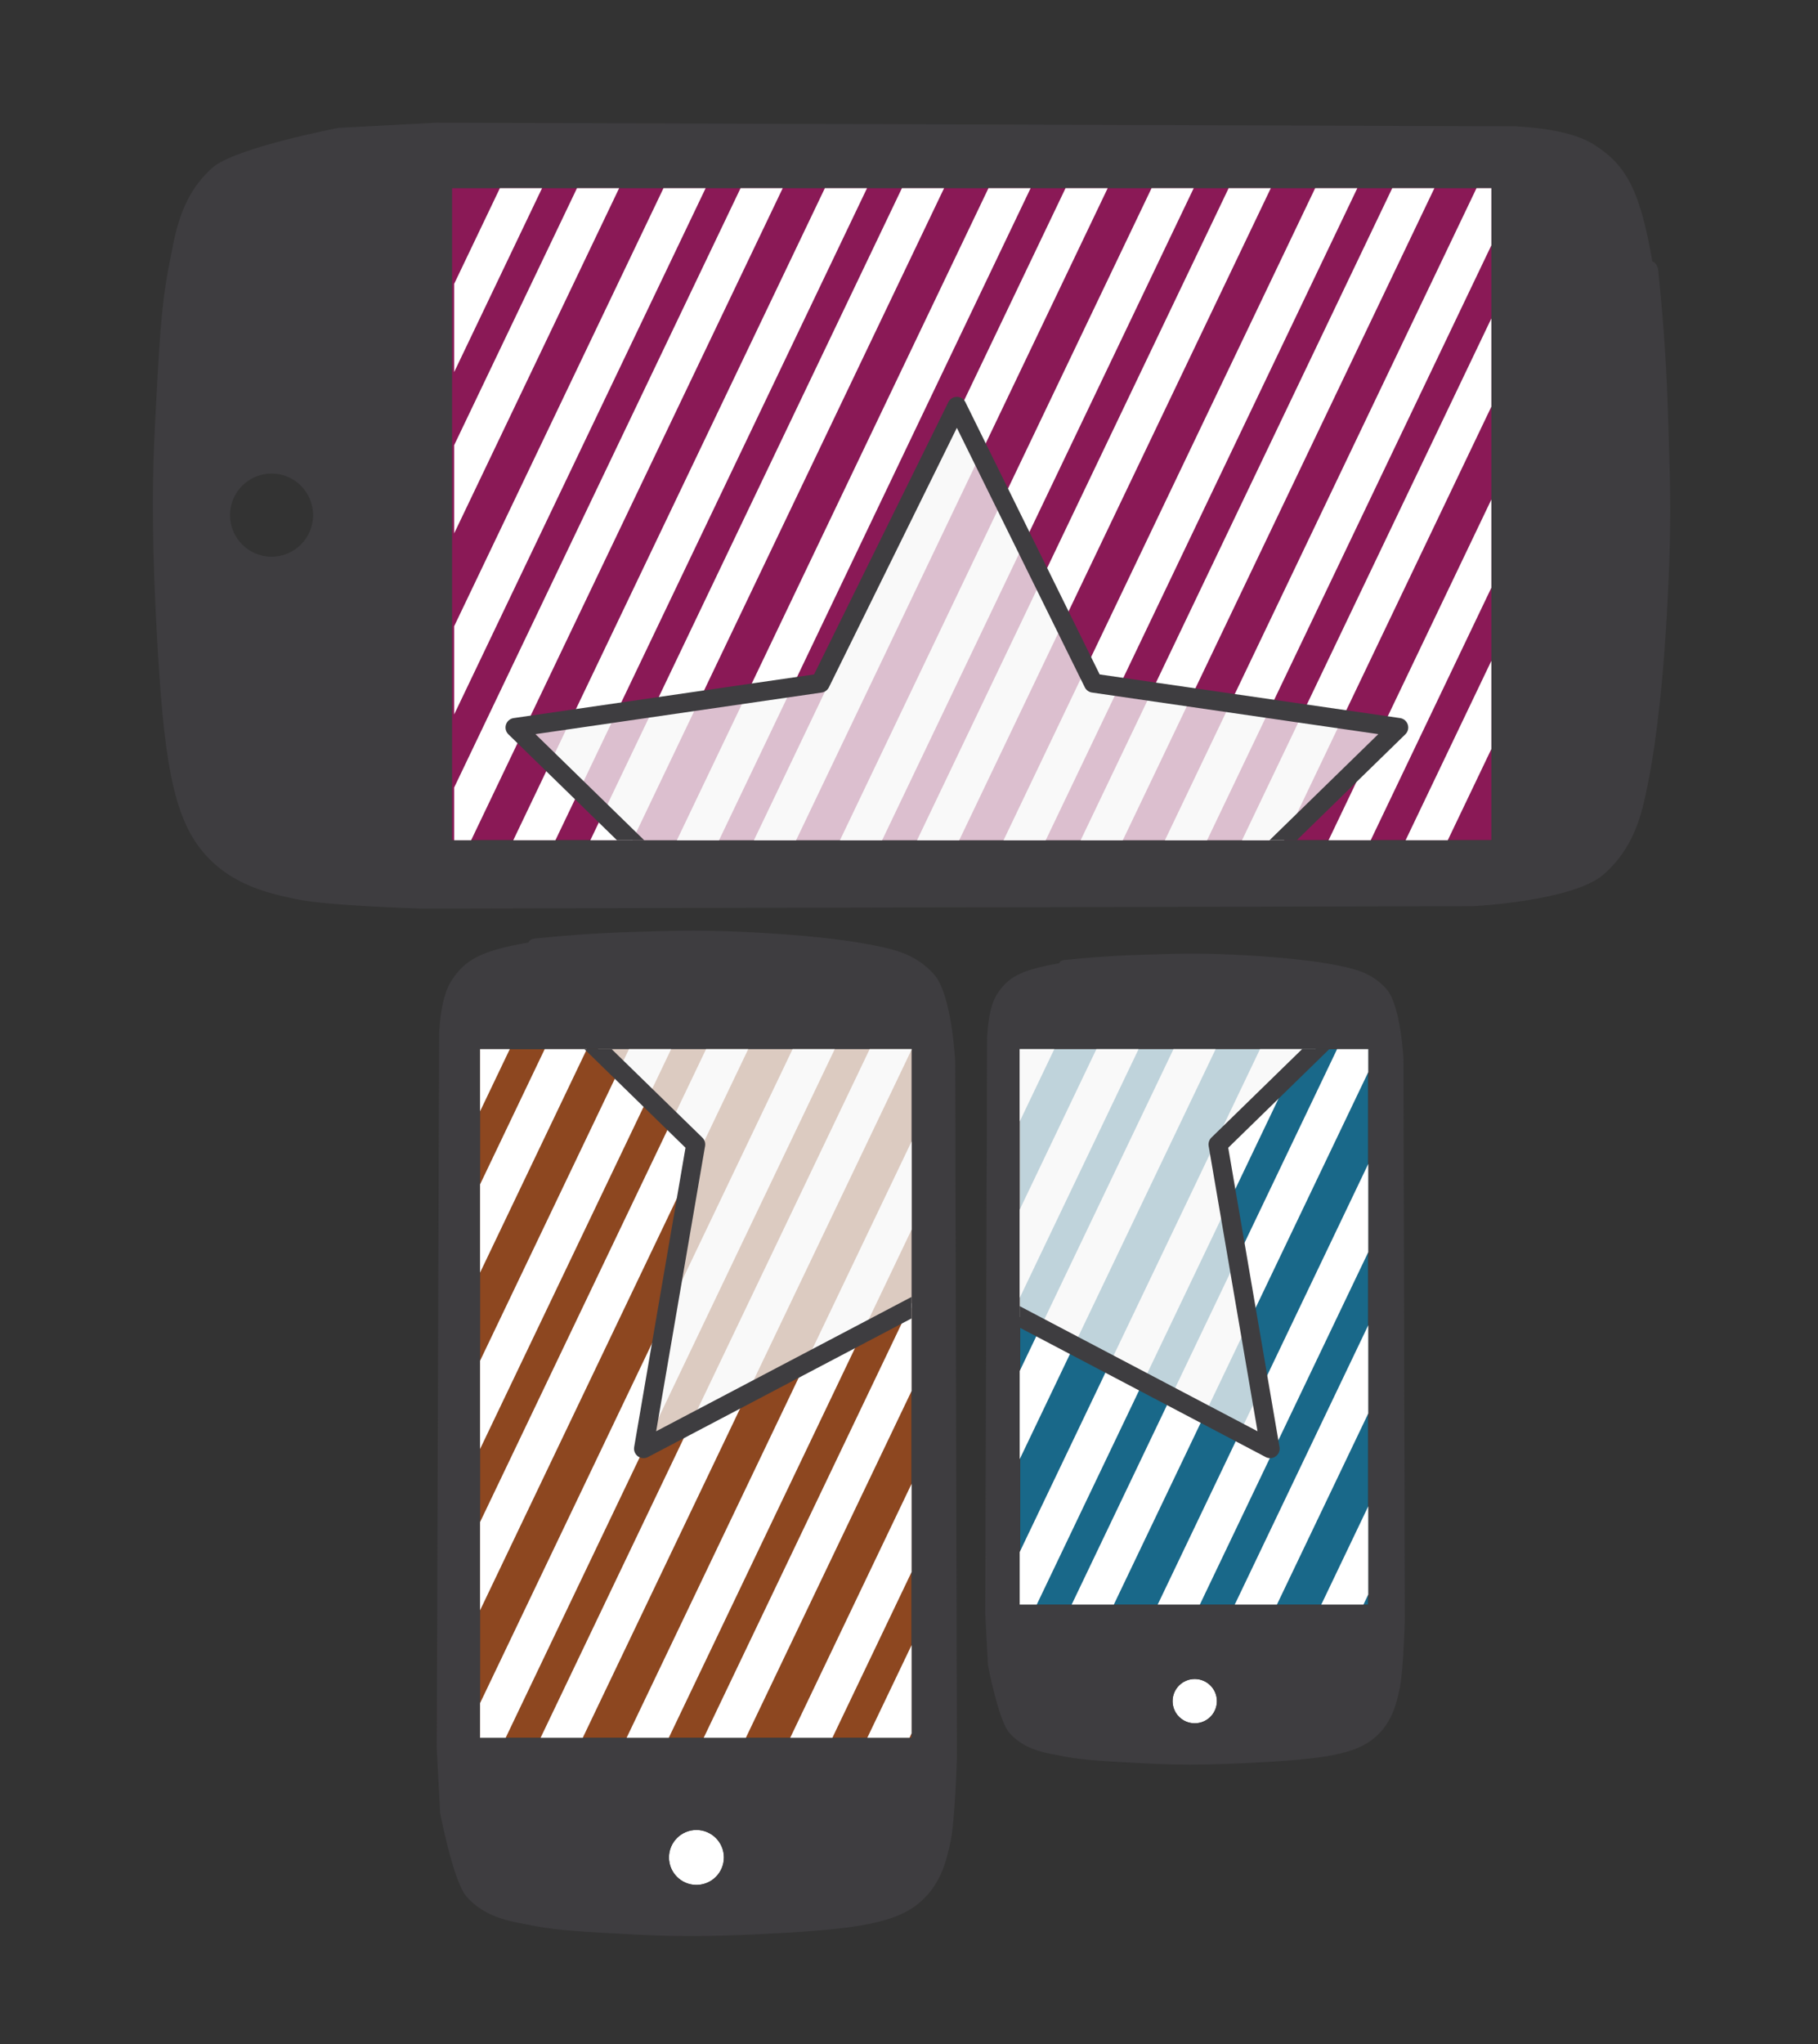 <?xml version="1.0" encoding="utf-8"?>
<!-- Generator: Adobe Illustrator 15.0.2, SVG Export Plug-In . SVG Version: 6.00 Build 0)  -->
<!DOCTYPE svg PUBLIC "-//W3C//DTD SVG 1.1//EN" "http://www.w3.org/Graphics/SVG/1.1/DTD/svg11.dtd">
<svg version="1.1" xmlns="http://www.w3.org/2000/svg" xmlns:xlink="http://www.w3.org/1999/xlink" x="0px" y="0px" width="135.5px"
	 height="152.25px" viewBox="14.5 -57.083 135.5 152.25" enable-background="new 14.5 -57.083 135.5 152.25" xml:space="preserve">
<rect x="14.5" y="-57.083" width="135.5" height="152.25" fill="#333333" stroke="none"/>
<g id="Ebene_1">
	<rect x="46.101" y="-44.606" opacity="0.5" fill="#E2007A" width="82.243" height="50.107"/>
	<g id="Ebene_2">
		<g>
			<rect x="50.28" y="21.062" opacity="0.5" fill="#E95D0F" width="32.162" height="51.294"/>
			<circle fill="#FFFFFF" cx="66.405" cy="81.269" r="2.045"/>
			<path fill="#3E3D40" d="M85.694,21.954c0,0-0.244-4.906-1.55-6.423c-1.328-1.53-3.018-1.888-4.248-2.146
				c-1.443-0.307-4.094-0.725-8.531-0.98c-2.028-0.116-3.616-0.169-5.155-0.169c-1.36,0-2.59,0.037-4.155,0.086l-0.754,0.025
				c-2.996,0.093-5.382,0.324-6.397,0.425c-0.22,0.02-0.374,0.035-0.45,0.04c-0.105,0.008-0.422,0.027-0.543,0.26
				c-0.006,0.016-0.016,0.032-0.02,0.048c-0.466,0.076-1.658,0.291-2.6,0.584c-1.568,0.488-2.428,1.118-3.181,2.323
				c-0.686,1.104-0.821,2.959-0.871,3.659c-0.008,0.072-0.011,0.176-0.011,0.176L47.05,73.154l0.255,4.813
				c0,0,0.98,5.104,1.966,6.217c0.893,1.008,2.071,1.609,3.815,1.946c0.188,0.034,0.364,0.069,0.537,0.104
				c1.313,0.262,2.354,0.466,5.97,0.658c0.366,0.019,0.719,0.034,1.066,0.057c1.642,0.093,3.197,0.173,5.277,0.173
				c1.479,0,3.104-0.038,4.987-0.128c6.582-0.314,9.845-0.693,11.781-2.099c1.907-1.386,2.345-3.427,2.636-4.778l0.01-0.057
				c0.338-1.578,0.469-6.235,0.469-6.235L85.694,21.954z M66.405,83.318c-1.13,0-2.047-0.919-2.047-2.051
				c0-1.129,0.917-2.048,2.047-2.048c1.131,0,2.054,0.919,2.054,2.048C68.459,82.401,67.538,83.318,66.405,83.318z M82.441,72.356
				H50.28V21.062h32.162L82.441,72.356L82.441,72.356z"/>
		</g>
	</g>
	<path fill="#3E3D40" d="M124.307,10.414c0,0,7.408-0.374,9.697-2.349c2.315-2.007,2.855-4.55,3.245-6.412
		c0.461-2.178,1.092-6.178,1.48-12.88c0.174-3.06,0.257-5.458,0.257-7.788c0-2.051-0.061-3.911-0.134-6.271l-0.039-1.135
		c-0.136-4.53-0.488-8.131-0.637-9.663c-0.033-0.335-0.055-0.564-0.064-0.681c-0.011-0.162-0.041-0.636-0.394-0.821
		c-0.022-0.009-0.045-0.024-0.069-0.032c-0.116-0.701-0.442-2.499-0.886-3.921c-0.738-2.37-1.688-3.67-3.511-4.805
		c-1.666-1.037-4.467-1.239-5.522-1.314c-0.11-0.011-0.265-0.018-0.265-0.018l-80.477-0.268l-7.264,0.387
		c0,0-7.714,1.479-9.39,2.965c-1.521,1.351-2.428,3.128-2.937,5.759c-0.052,0.285-0.106,0.551-0.159,0.81
		c-0.396,1.985-0.708,3.556-0.996,9.018c-0.029,0.552-0.053,1.086-0.086,1.613c-0.136,2.477-0.264,4.825-0.264,7.963
		c0,2.231,0.063,4.69,0.196,7.533c0.478,9.934,1.044,14.866,3.168,17.792c2.09,2.877,5.176,3.536,7.216,3.973l0.087,0.019
		c2.378,0.508,9.415,0.706,9.415,0.706L124.307,10.414z M31.644-18.711c0-1.713,1.388-3.1,3.098-3.1c1.708,0,3.093,1.387,3.093,3.1
		c0,1.706-1.385,3.095-3.093,3.095C33.032-15.616,31.644-17.006,31.644-18.711z M48.196,5.499v-48.565h77.458V5.499H48.196z"/>
	<g id="Ebene_2_1_">
		<g>
			<rect x="90.536" y="21.066" opacity="0.5" fill="#009EE0" width="25.942" height="41.371"/>
			<circle fill="#FFFFFF" cx="103.546" cy="69.627" r="1.65"/>
			<path fill="#3E3D40" d="M119.104,21.788c0,0-0.198-3.958-1.252-5.181c-1.071-1.236-2.433-1.524-3.428-1.733
				c-1.162-0.248-3.302-0.583-6.88-0.791c-1.635-0.093-2.916-0.134-4.158-0.134c-1.096,0-2.089,0.03-3.353,0.07l-0.604,0.021
				c-2.418,0.073-4.341,0.26-5.162,0.34c-0.177,0.018-0.3,0.029-0.364,0.035c-0.084,0.006-0.34,0.022-0.438,0.211
				c-0.006,0.01-0.013,0.024-0.016,0.037c-0.375,0.064-1.337,0.238-2.096,0.473c-1.266,0.395-1.959,0.901-2.566,1.874
				c-0.552,0.891-0.662,2.386-0.7,2.951c-0.01,0.058-0.014,0.142-0.014,0.142L87.93,63.086l0.208,3.881c0,0,0.789,4.117,1.587,5.015
				c0.718,0.812,1.669,1.3,3.076,1.571c0.151,0.025,0.294,0.055,0.433,0.083c1.059,0.211,1.899,0.376,4.816,0.53
				c0.293,0.016,0.58,0.029,0.858,0.047c1.325,0.074,2.58,0.142,4.257,0.142c1.191,0,2.505-0.035,4.021-0.105
				c5.311-0.251,7.94-0.556,9.506-1.692c1.536-1.115,1.888-2.76,2.124-3.853l0.01-0.044c0.271-1.271,0.376-5.031,0.376-5.031
				L119.104,21.788z M103.546,71.279c-0.915,0-1.651-0.737-1.651-1.654c0-0.91,0.736-1.647,1.651-1.647
				c0.911,0,1.655,0.737,1.655,1.647C105.201,70.542,104.457,71.279,103.546,71.279z M116.479,62.438H90.536V21.066h25.942V62.438
				L116.479,62.438z"/>
		</g>
	</g>
</g>
<g id="Ebene_2_Kopie">
	<defs>
		<rect id="SVGID_1_" x="90.5" y="21.062" width="25.979" height="41.375"/>
	</defs>
	<clipPath id="SVGID_2_">
		<use xlink:href="#SVGID_1_"  overflow="visible"/>
	</clipPath>
	<g clip-path="url(#SVGID_2_)">
		
			<line fill="none" stroke="#FFFFFF" stroke-width="2.835" stroke-miterlimit="10" x1="94.074" y1="-21.824" x2="55.899" y2="58.016"/>
		
			<line fill="none" stroke="#FFFFFF" stroke-width="2.835" stroke-miterlimit="10" x1="98.752" y1="-19.589" x2="60.576" y2="60.251"/>
		
			<line fill="none" stroke="#FFFFFF" stroke-width="2.835" stroke-miterlimit="10" x1="103.999" y1="-17.079" x2="65.824" y2="62.762"/>
		
			<line fill="none" stroke="#FFFFFF" stroke-width="2.835" stroke-miterlimit="10" x1="108.675" y1="-14.844" x2="70.5" y2="64.997"/>
		
			<line fill="none" stroke="#FFFFFF" stroke-width="2.835" stroke-miterlimit="10" x1="113.788" y1="-12.398" x2="75.612" y2="67.442"/>
		
			<line fill="none" stroke="#FFFFFF" stroke-width="2.835" stroke-miterlimit="10" x1="118.464" y1="-10.163" x2="80.289" y2="69.676"/>
		
			<line fill="none" stroke="#FFFFFF" stroke-width="2.835" stroke-miterlimit="10" x1="123.713" y1="-7.653" x2="85.537" y2="72.187"/>
		
			<line fill="none" stroke="#FFFFFF" stroke-width="2.835" stroke-miterlimit="10" x1="128.389" y1="-5.418" x2="90.213" y2="74.422"/>
		
			<line fill="none" stroke="#FFFFFF" stroke-width="2.835" stroke-miterlimit="10" x1="133.606" y1="-2.922" x2="95.431" y2="76.919"/>
		
			<line fill="none" stroke="#FFFFFF" stroke-width="2.835" stroke-miterlimit="10" x1="138.283" y1="-0.687" x2="100.107" y2="79.154"/>
		
			<line fill="none" stroke="#FFFFFF" stroke-width="2.835" stroke-miterlimit="10" x1="143.531" y1="1.823" x2="105.355" y2="81.664"/>
		
			<line fill="none" stroke="#FFFFFF" stroke-width="2.835" stroke-miterlimit="10" x1="148.208" y1="4.059" x2="110.032" y2="83.899"/>
		
			<line fill="none" stroke="#FFFFFF" stroke-width="2.835" stroke-miterlimit="10" x1="153.319" y1="6.503" x2="115.145" y2="86.344"/>
		
			<line fill="none" stroke="#FFFFFF" stroke-width="2.835" stroke-miterlimit="10" x1="157.996" y1="8.739" x2="119.821" y2="88.58"/>
		
			<line fill="none" stroke="#FFFFFF" stroke-width="2.835" stroke-miterlimit="10" x1="163.245" y1="11.25" x2="125.069" y2="91.09"/>
		
			<line fill="none" stroke="#FFFFFF" stroke-width="2.835" stroke-miterlimit="10" x1="167.921" y1="13.484" x2="129.745" y2="93.325"/>
	</g>
	
		<polygon clip-path="url(#SVGID_2_)" fill="#F6F6F6" fill-opacity="0.75" stroke="#3E3D40" stroke-width="1.417" stroke-linejoin="round" stroke-miterlimit="10" points="
		88.817,-11.816 98.99,8.8 121.75,12.105 105.282,28.159 109.167,50.82 88.817,40.121 68.464,50.82 72.353,28.159 55.886,12.105 
		78.644,8.8 	"/>
</g>
<g id="Ebene_2_2_">
	<defs>
		<rect id="SVGID_3_" x="50.28" y="21.062" width="32.162" height="51.294"/>
	</defs>
	<clipPath id="SVGID_4_">
		<use xlink:href="#SVGID_3_"  overflow="visible"/>
	</clipPath>
	<g clip-path="url(#SVGID_4_)">
		
			<line fill="none" stroke="#FFFFFF" stroke-width="2.835" stroke-miterlimit="10" x1="55.898" y1="-14.844" x2="17.723" y2="64.997"/>
		
			<line fill="none" stroke="#FFFFFF" stroke-width="2.835" stroke-miterlimit="10" x1="60.576" y1="-12.608" x2="22.4" y2="67.232"/>
		
			<line fill="none" stroke="#FFFFFF" stroke-width="2.835" stroke-miterlimit="10" x1="65.823" y1="-10.098" x2="27.648" y2="69.743"/>
		
			<line fill="none" stroke="#FFFFFF" stroke-width="2.835" stroke-miterlimit="10" x1="70.499" y1="-7.863" x2="32.324" y2="71.977"/>
		
			<line fill="none" stroke="#FFFFFF" stroke-width="2.835" stroke-miterlimit="10" x1="75.612" y1="-5.418" x2="37.437" y2="74.422"/>
		
			<line fill="none" stroke="#FFFFFF" stroke-width="2.835" stroke-miterlimit="10" x1="80.288" y1="-3.182" x2="42.113" y2="76.657"/>
		
			<line fill="none" stroke="#FFFFFF" stroke-width="2.835" stroke-miterlimit="10" x1="85.537" y1="-0.672" x2="47.361" y2="79.167"/>
		
			<line fill="none" stroke="#FFFFFF" stroke-width="2.835" stroke-miterlimit="10" x1="90.213" y1="1.563" x2="52.037" y2="81.403"/>
		<line fill="none" stroke="#FFFFFF" stroke-width="2.835" stroke-miterlimit="10" x1="95.431" y1="4.059" x2="57.255" y2="83.9"/>
		
			<line fill="none" stroke="#FFFFFF" stroke-width="2.835" stroke-miterlimit="10" x1="100.107" y1="6.293" x2="61.932" y2="86.134"/>
		
			<line fill="none" stroke="#FFFFFF" stroke-width="2.835" stroke-miterlimit="10" x1="105.355" y1="8.804" x2="67.18" y2="88.644"/>
		
			<line fill="none" stroke="#FFFFFF" stroke-width="2.835" stroke-miterlimit="10" x1="110.032" y1="11.04" x2="71.856" y2="90.879"/>
		
			<line fill="none" stroke="#FFFFFF" stroke-width="2.835" stroke-miterlimit="10" x1="115.144" y1="13.484" x2="76.969" y2="93.325"/>
		
			<line fill="none" stroke="#FFFFFF" stroke-width="2.835" stroke-miterlimit="10" x1="119.82" y1="15.72" x2="81.646" y2="95.56"/>
		
			<line fill="none" stroke="#FFFFFF" stroke-width="2.835" stroke-miterlimit="10" x1="125.069" y1="18.23" x2="86.894" y2="98.071"/>
		
			<line fill="none" stroke="#FFFFFF" stroke-width="2.835" stroke-miterlimit="10" x1="129.745" y1="20.465" x2="91.569" y2="100.305"/>
	</g>
	
		<polygon clip-path="url(#SVGID_4_)" fill="#F6F6F6" fill-opacity="0.75" stroke="#3E3D40" stroke-width="1.417" stroke-linejoin="round" stroke-miterlimit="10" points="
		82.817,-11.816 92.99,8.8 115.75,12.105 99.282,28.159 103.167,50.82 82.817,40.121 62.464,50.82 66.353,28.159 49.886,12.105 
		72.644,8.8 	"/>
</g>
<g id="Ebene_3">
	<defs>
		<rect id="SVGID_5_" x="48.351" y="-43.066" width="77.303" height="48.568"/>
	</defs>
	<clipPath id="SVGID_6_">
		<use xlink:href="#SVGID_5_"  overflow="visible"/>
	</clipPath>
	<g clip-path="url(#SVGID_6_)">
		
			<line fill="none" stroke="#FFFFFF" stroke-width="2.835" stroke-miterlimit="10" x1="68.432" y1="-74.653" x2="30.256" y2="5.187"/>
		
			<line fill="none" stroke="#FFFFFF" stroke-width="2.835" stroke-miterlimit="10" x1="73.109" y1="-72.418" x2="34.933" y2="7.422"/>
		
			<line fill="none" stroke="#FFFFFF" stroke-width="2.835" stroke-miterlimit="10" x1="78.356" y1="-69.908" x2="40.181" y2="9.933"/>
		
			<line fill="none" stroke="#FFFFFF" stroke-width="2.835" stroke-miterlimit="10" x1="83.032" y1="-67.673" x2="44.857" y2="12.167"/>
		
			<line fill="none" stroke="#FFFFFF" stroke-width="2.835" stroke-miterlimit="10" x1="88.146" y1="-65.228" x2="49.97" y2="14.613"/>
		
			<line fill="none" stroke="#FFFFFF" stroke-width="2.835" stroke-miterlimit="10" x1="92.821" y1="-62.992" x2="54.646" y2="16.847"/>
		
			<line fill="none" stroke="#FFFFFF" stroke-width="2.835" stroke-miterlimit="10" x1="98.07" y1="-60.482" x2="59.895" y2="19.358"/>
		
			<line fill="none" stroke="#FFFFFF" stroke-width="2.835" stroke-miterlimit="10" x1="102.746" y1="-58.247" x2="64.57" y2="21.593"/>
		
			<line fill="none" stroke="#FFFFFF" stroke-width="2.835" stroke-miterlimit="10" x1="107.964" y1="-55.751" x2="69.788" y2="24.09"/>
		
			<line fill="none" stroke="#FFFFFF" stroke-width="2.835" stroke-miterlimit="10" x1="112.641" y1="-53.516" x2="74.465" y2="26.325"/>
		
			<line fill="none" stroke="#FFFFFF" stroke-width="2.835" stroke-miterlimit="10" x1="117.889" y1="-51.006" x2="79.713" y2="28.834"/>
		
			<line fill="none" stroke="#FFFFFF" stroke-width="2.835" stroke-miterlimit="10" x1="122.565" y1="-48.77" x2="84.39" y2="31.07"/>
		
			<line fill="none" stroke="#FFFFFF" stroke-width="2.835" stroke-miterlimit="10" x1="127.677" y1="-46.326" x2="89.502" y2="33.515"/>
		
			<line fill="none" stroke="#FFFFFF" stroke-width="2.835" stroke-miterlimit="10" x1="132.354" y1="-44.09" x2="94.179" y2="35.75"/>
		
			<line fill="none" stroke="#FFFFFF" stroke-width="2.835" stroke-miterlimit="10" x1="137.603" y1="-41.58" x2="99.427" y2="38.261"/>
		
			<line fill="none" stroke="#FFFFFF" stroke-width="2.835" stroke-miterlimit="10" x1="142.278" y1="-39.345" x2="104.103" y2="40.496"/>
	</g>
	
		<polygon clip-path="url(#SVGID_6_)" fill="#F6F6F6" fill-opacity="0.75" stroke="#3E3D40" stroke-width="1.417" stroke-linejoin="round" stroke-miterlimit="10" points="
		85.817,-26.816 95.99,-6.2 118.75,-2.895 102.282,13.159 106.167,35.82 85.817,25.121 65.464,35.82 69.353,13.159 52.886,-2.895 
		75.644,-6.2 	"/>
</g>
</svg>
